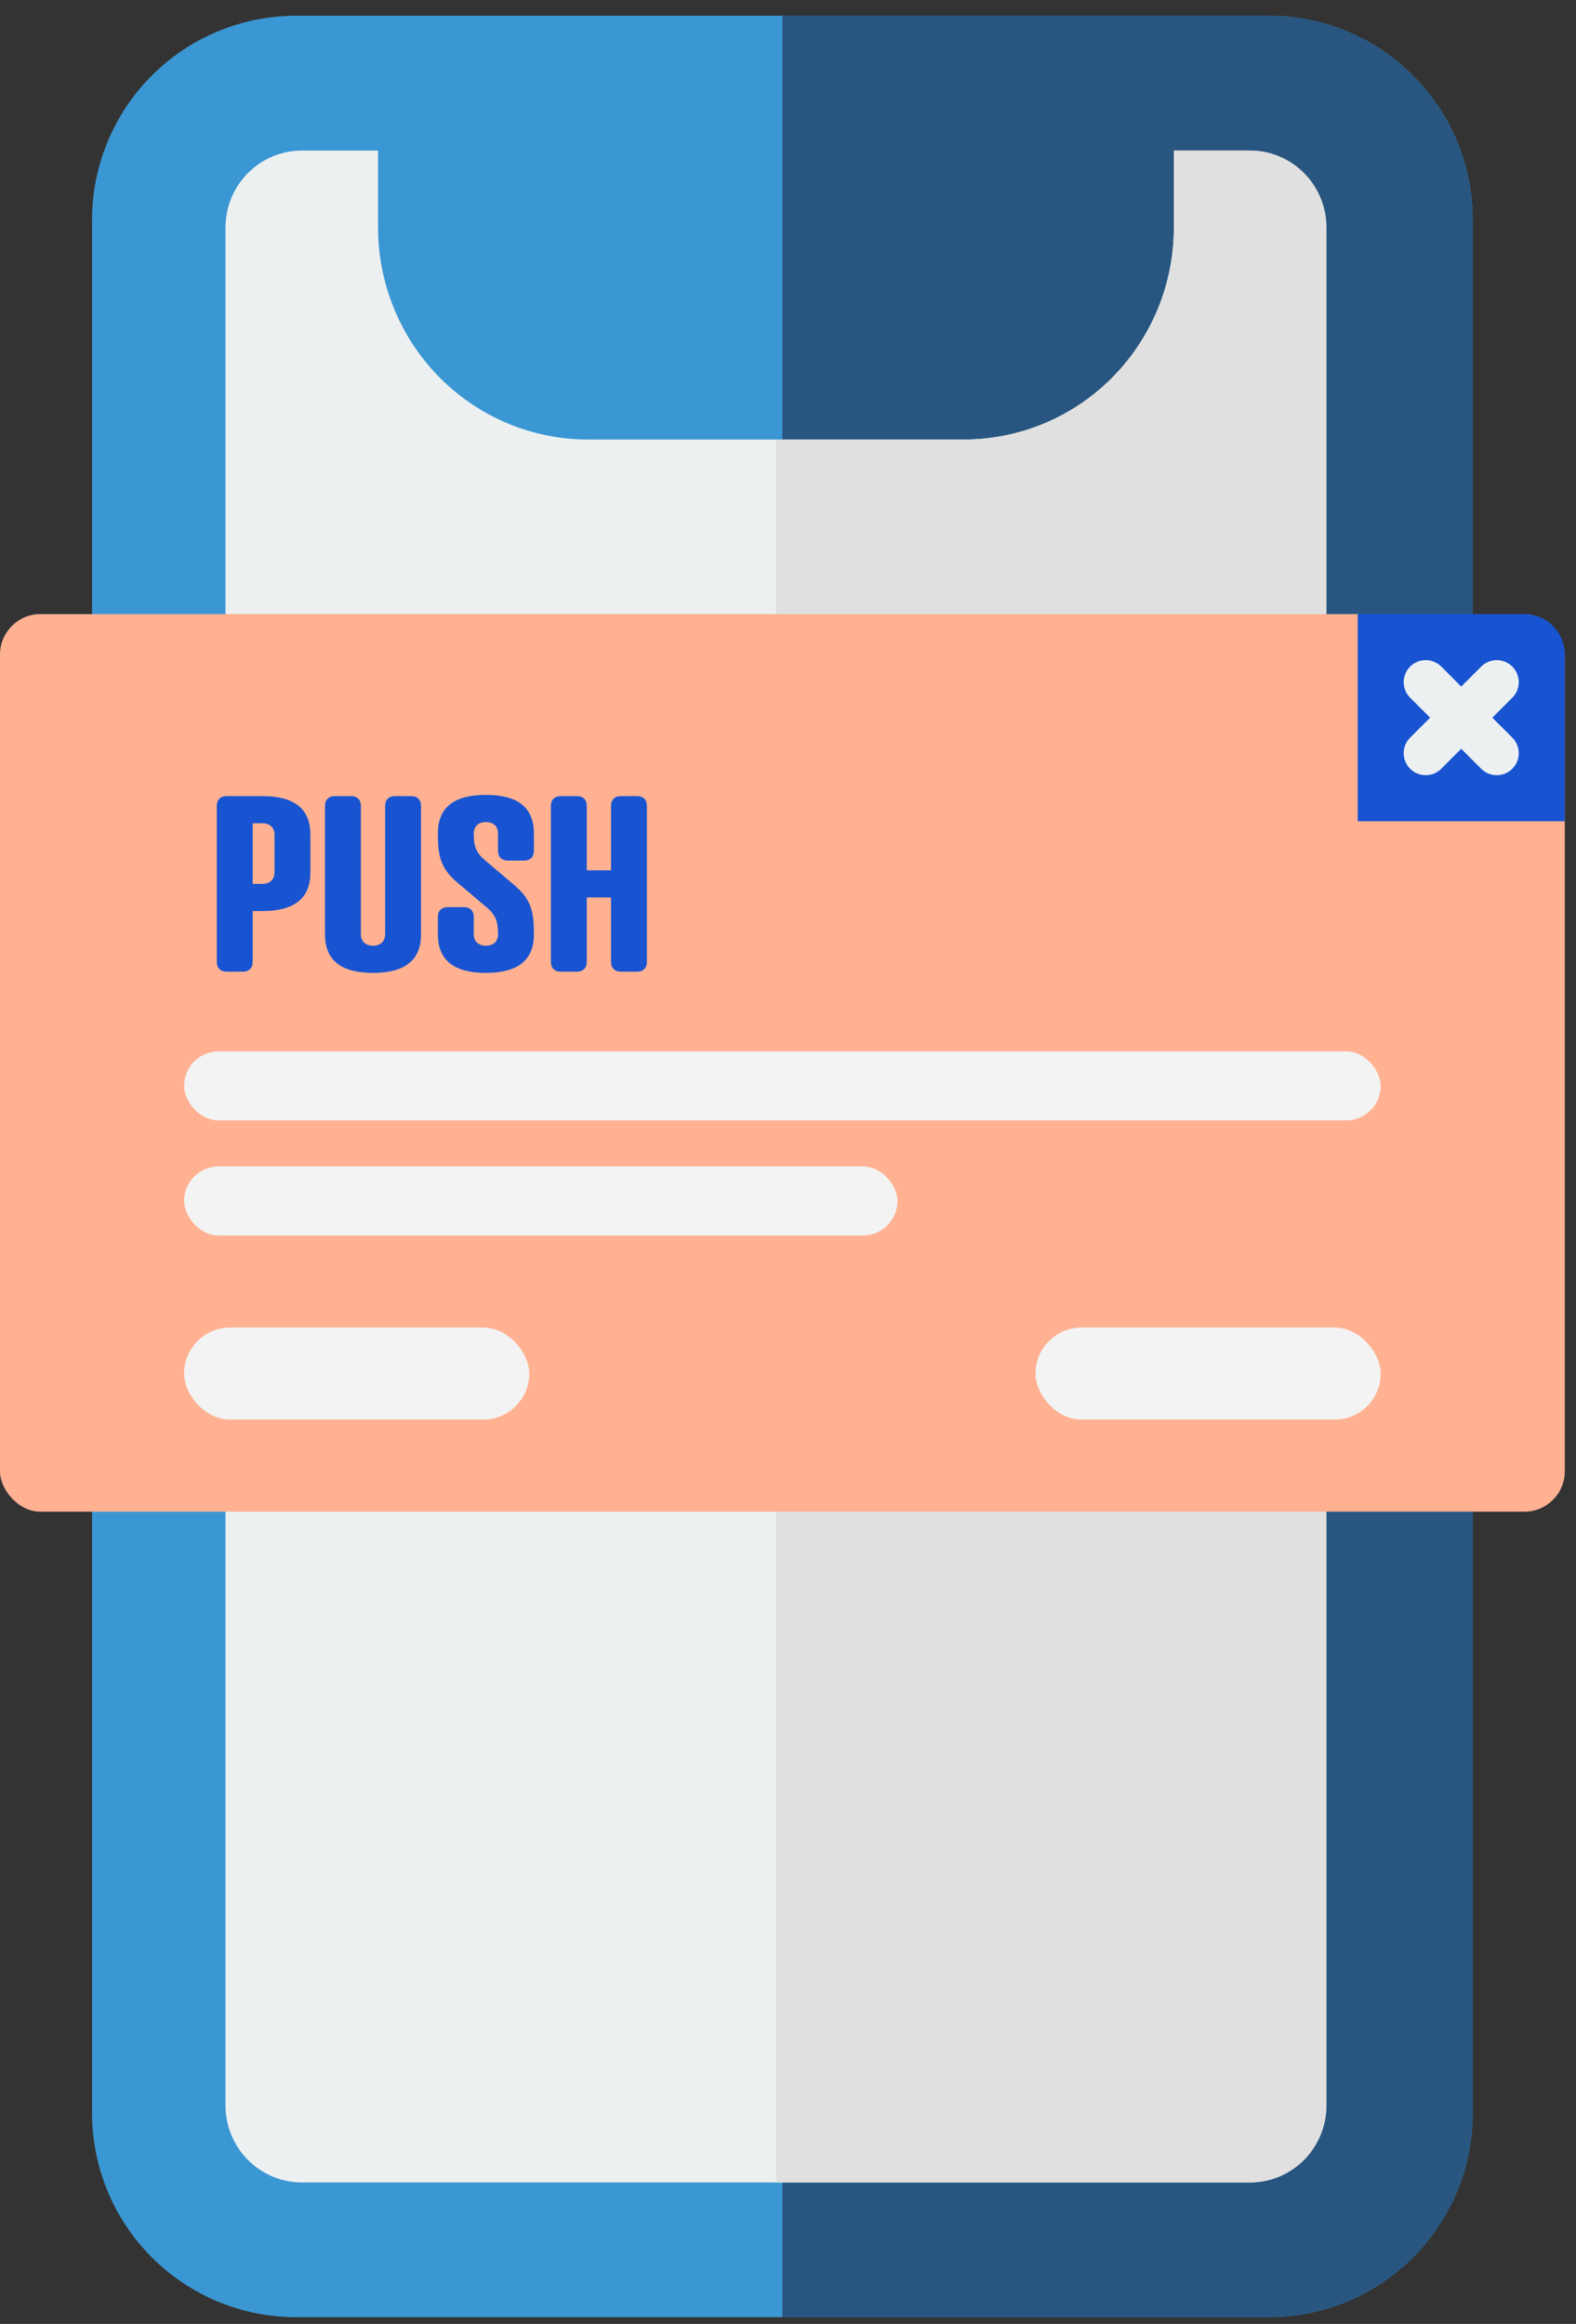 <svg width="78" height="115" viewBox="0 0 78 115" fill="none" xmlns="http://www.w3.org/2000/svg">
<rect x="0" y="0" width="78" height="115" fill="#333333" stroke="none"/>
<path d="M62.798 0.778H14.646C11.971 0.781 9.406 1.845 7.515 3.737C5.623 5.628 4.559 8.193 4.556 10.868V104.577C4.559 107.252 5.623 109.816 7.515 111.708C9.406 113.6 11.971 114.664 14.646 114.667H62.799C65.474 114.664 68.039 113.6 69.93 111.708C71.822 109.816 72.886 107.252 72.889 104.577V10.868C72.886 8.193 71.822 5.628 69.93 3.736C68.038 1.845 65.473 0.781 62.798 0.778Z" fill="#3B97D3"/>
<path d="M72.889 104.577V10.868C72.886 8.193 71.822 5.628 69.93 3.737C68.039 1.845 65.474 0.781 62.799 0.778H38.722V114.667H62.799C65.474 114.664 68.039 113.6 69.93 111.708C71.822 109.816 72.886 107.252 72.889 104.577Z" fill="#285680"/>
<path d="M61.873 7.451H58.097V11.263C58.097 14.044 57.002 16.712 55.053 18.679C53.104 20.646 50.461 21.751 47.705 21.751H29.104C26.348 21.751 23.705 20.646 21.756 18.679C19.807 16.712 18.712 14.044 18.712 11.263V7.451H14.936C13.934 7.452 12.974 7.854 12.266 8.569C11.558 9.283 11.16 10.252 11.159 11.263V104.186C11.16 105.197 11.558 106.166 12.266 106.88C12.974 107.595 13.934 107.997 14.936 107.998H61.865C62.867 107.997 63.827 107.595 64.535 106.88C65.243 106.166 65.641 105.197 65.642 104.186V11.263C65.641 10.252 65.243 9.283 64.535 8.569C63.827 7.854 62.867 7.452 61.865 7.451H61.873Z" fill="#ECF0F1"/>
<path d="M65.65 104.186V11.263C65.649 10.252 65.251 9.283 64.543 8.569C63.835 7.854 62.875 7.452 61.873 7.451H58.098V11.263C58.098 14.044 57.003 16.712 55.054 18.679C53.106 20.646 50.462 21.751 47.706 21.751H38.405V107.998H61.87C62.872 107.998 63.833 107.596 64.542 106.882C65.251 106.167 65.649 105.197 65.65 104.186Z" fill="#E0E0E0"/>
<rect y="30.389" width="77.445" height="44.417" rx="2" fill="#FFB192"/>
<rect x="51.25" y="65.694" width="17.083" height="4.556" rx="2.278" fill="#F3F3F3"/>
<rect x="9.111" y="65.694" width="17.083" height="4.556" rx="2.278" fill="#F3F3F3"/>
<rect x="9.111" y="57.722" width="35.306" height="3.417" rx="1.708" fill="#F3F3F3"/>
<rect x="9.111" y="52.028" width="59.222" height="3.417" rx="1.708" fill="#F3F3F3"/>
<path d="M12.986 45.083C14.534 45.083 15.362 44.483 15.362 43.175V41.303C15.362 39.995 14.534 39.395 12.986 39.395H11.222C10.91 39.395 10.73 39.575 10.73 39.887V47.591C10.73 47.903 10.91 48.083 11.222 48.083H12.014C12.326 48.083 12.506 47.903 12.506 47.591V45.083H12.986ZM12.506 43.739V40.739H12.986C13.382 40.739 13.586 40.979 13.586 41.303V43.175C13.586 43.499 13.382 43.739 12.986 43.739H12.506ZM16.085 46.235C16.085 47.543 16.913 48.143 18.462 48.143C20.009 48.143 20.837 47.543 20.837 46.235V39.887C20.837 39.575 20.657 39.395 20.346 39.395H19.553C19.241 39.395 19.061 39.575 19.061 39.887V46.235C19.061 46.559 18.858 46.799 18.462 46.799C18.066 46.799 17.861 46.559 17.861 46.235V39.887C17.861 39.575 17.681 39.395 17.369 39.395H16.578C16.265 39.395 16.085 39.575 16.085 39.887V46.235ZM23.448 41.243C23.448 40.919 23.652 40.679 24.049 40.679C24.445 40.679 24.648 40.919 24.648 41.243V42.095C24.648 42.407 24.828 42.587 25.14 42.587H25.933C26.244 42.587 26.424 42.407 26.424 42.095V41.243C26.424 39.935 25.596 39.335 24.049 39.335C22.5 39.335 21.672 39.935 21.672 41.243C21.672 42.359 21.793 42.959 22.657 43.691L24.061 44.879C24.552 45.287 24.648 45.611 24.648 46.235C24.648 46.559 24.445 46.799 24.049 46.799C23.652 46.799 23.448 46.559 23.448 46.235V45.383C23.448 45.071 23.268 44.891 22.956 44.891H22.165C21.852 44.891 21.672 45.071 21.672 45.383V46.235C21.672 47.543 22.5 48.143 24.049 48.143C25.596 48.143 26.424 47.543 26.424 46.235C26.424 45.119 26.305 44.519 25.441 43.787L24.037 42.599C23.544 42.191 23.448 41.867 23.448 41.243ZM29.041 39.887C29.041 39.575 28.861 39.395 28.549 39.395H27.757C27.445 39.395 27.265 39.575 27.265 39.887V47.591C27.265 47.903 27.445 48.083 27.757 48.083H28.549C28.861 48.083 29.041 47.903 29.041 47.591V44.411H30.241V47.591C30.241 47.903 30.421 48.083 30.733 48.083H31.525C31.837 48.083 32.017 47.903 32.017 47.591V39.887C32.017 39.575 31.837 39.395 31.525 39.395H30.733C30.421 39.395 30.241 39.575 30.241 39.887V43.067H29.041V39.887Z" fill="#1854D1"/>
<path d="M67.195 30.389H75.445C76.549 30.389 77.445 31.284 77.445 32.389V40.639H67.195V30.389Z" fill="#1854D1"/>
<path d="M73.859 35.514L74.844 34.529C74.946 34.428 75.027 34.308 75.082 34.176C75.138 34.043 75.166 33.901 75.167 33.758C75.167 33.614 75.139 33.472 75.084 33.34C75.03 33.207 74.949 33.087 74.848 32.985C74.746 32.884 74.626 32.804 74.493 32.749C74.361 32.694 74.219 32.666 74.075 32.666C73.932 32.667 73.79 32.696 73.657 32.751C73.525 32.806 73.405 32.887 73.304 32.989L72.319 33.974L71.335 32.989C71.234 32.887 71.114 32.806 70.981 32.751C70.849 32.696 70.707 32.667 70.564 32.666C70.42 32.666 70.278 32.694 70.145 32.749C70.013 32.804 69.892 32.884 69.791 32.985C69.69 33.087 69.609 33.207 69.555 33.34C69.5 33.472 69.472 33.614 69.472 33.758C69.472 33.901 69.501 34.043 69.557 34.176C69.612 34.308 69.693 34.428 69.795 34.529L70.78 35.514L69.795 36.499C69.693 36.599 69.612 36.719 69.557 36.852C69.501 36.984 69.472 37.126 69.472 37.27C69.472 37.413 69.5 37.555 69.555 37.688C69.609 37.82 69.69 37.941 69.791 38.042C69.892 38.144 70.013 38.224 70.145 38.279C70.278 38.333 70.42 38.361 70.564 38.361C70.707 38.361 70.849 38.332 70.981 38.276C71.114 38.221 71.234 38.14 71.335 38.038L72.319 37.053L73.304 38.038C73.405 38.14 73.525 38.221 73.657 38.276C73.79 38.332 73.932 38.361 74.075 38.361C74.219 38.361 74.361 38.333 74.493 38.279C74.626 38.224 74.746 38.144 74.848 38.042C74.949 37.941 75.03 37.82 75.084 37.688C75.139 37.555 75.167 37.413 75.167 37.27C75.166 37.126 75.138 36.984 75.082 36.852C75.027 36.719 74.946 36.599 74.844 36.499L73.859 35.514Z" fill="#ECF0F1"/>
</svg>
